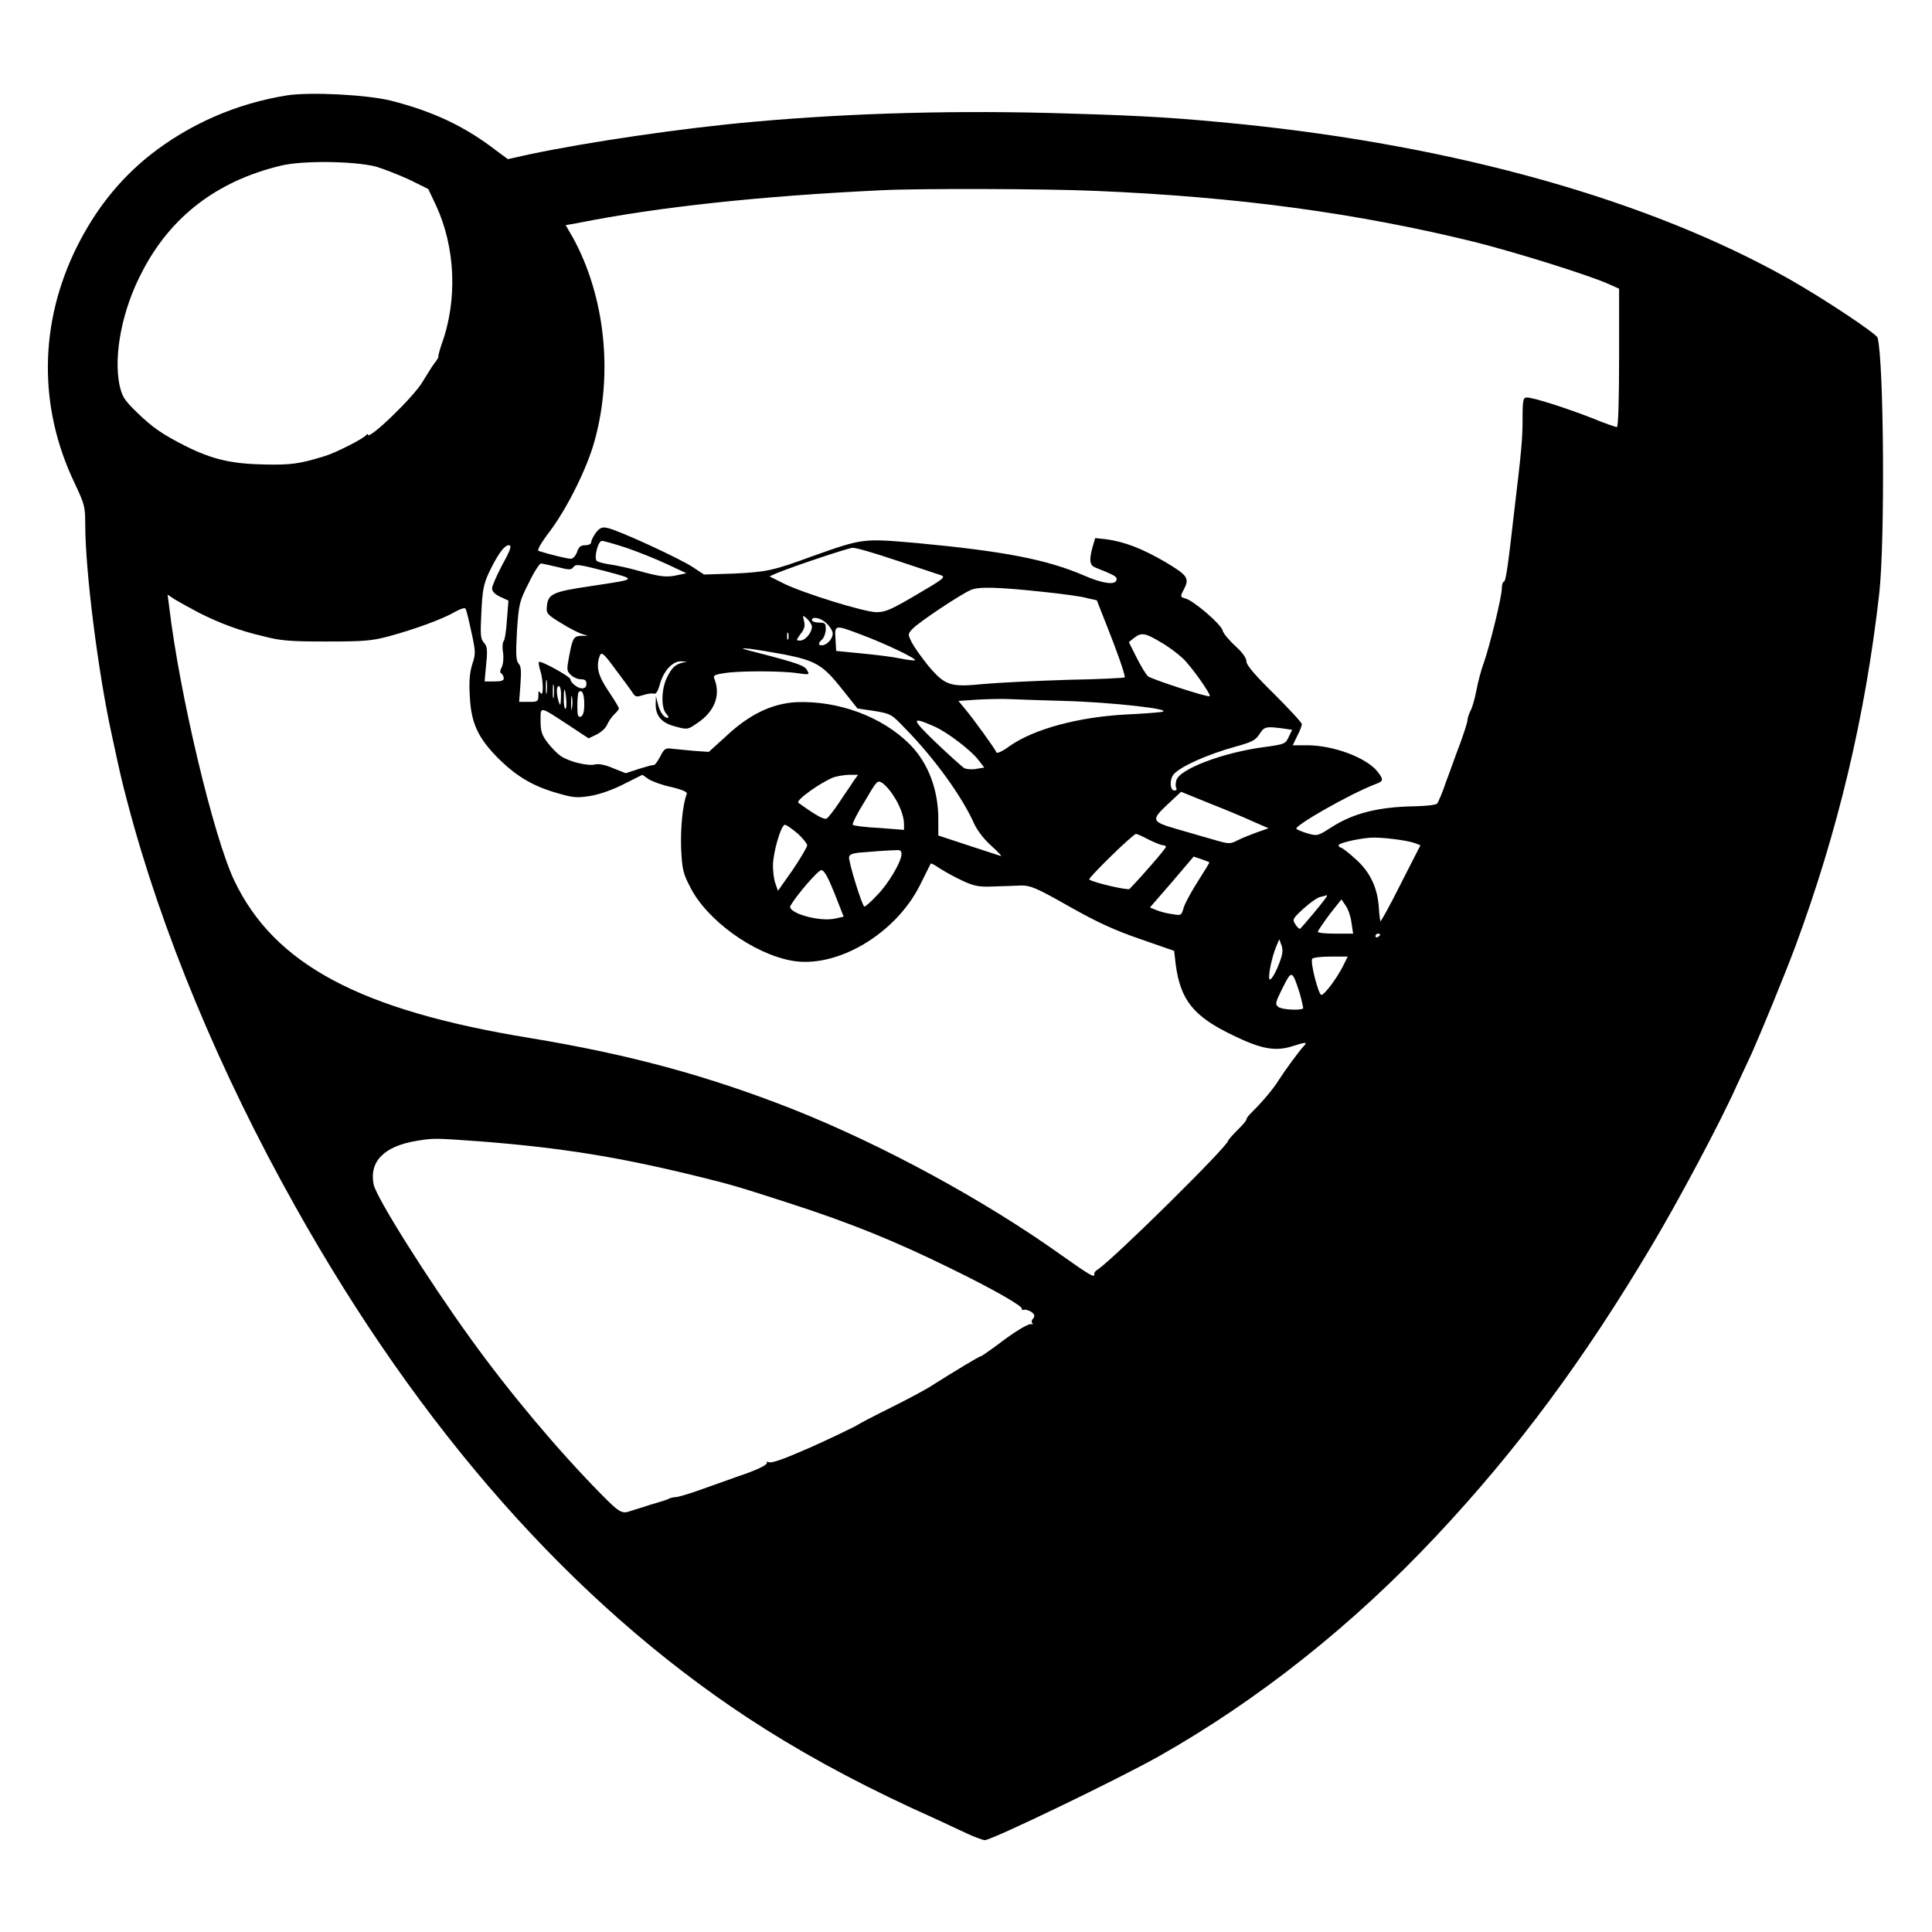 <?xml version="1.0" encoding="UTF-8"?>
<svg xmlns="http://www.w3.org/2000/svg" xmlns:xlink="http://www.w3.org/1999/xlink" width="24pt" height="24pt" viewBox="0 0 24 24" version="1.1">
<g id="surface1">
<path style=" stroke:none;fill-rule:nonzero;fill:rgb(0%,0%,0%);fill-opacity:1;" d="M 3.57 1.184 C 2.938 1.285 2.355 1.539 1.859 1.93 C 1.48 2.234 1.188 2.602 0.957 3.062 C 0.484 4.012 0.473 5.059 0.93 6.008 C 1.047 6.258 1.059 6.289 1.059 6.516 C 1.059 7.094 1.219 8.355 1.387 9.121 C 1.488 9.594 1.516 9.715 1.586 9.977 C 2.004 11.566 2.73 13.316 3.664 14.98 C 5.223 17.766 7.117 19.906 9.277 21.332 C 9.887 21.734 10.555 22.102 11.328 22.461 C 11.598 22.582 11.898 22.723 12.004 22.773 C 12.105 22.82 12.211 22.859 12.234 22.859 C 12.32 22.859 13.898 22.098 14.398 21.816 C 15.633 21.117 16.805 20.188 17.848 19.074 C 18.848 18.008 19.676 16.891 20.512 15.484 C 20.844 14.93 21.379 13.926 21.578 13.477 C 21.621 13.383 21.703 13.207 21.762 13.082 C 21.883 12.809 22.16 12.137 22.305 11.75 C 22.832 10.324 23.172 8.895 23.344 7.379 C 23.418 6.73 23.402 4.477 23.324 4.195 C 23.309 4.145 22.664 3.715 22.23 3.469 C 20.492 2.488 18.098 1.812 15.387 1.539 C 14.633 1.465 14.242 1.438 13.262 1.41 C 11.926 1.367 10.594 1.402 9.371 1.512 C 8.48 1.59 7.293 1.766 6.574 1.918 L 6.309 1.977 L 6.16 1.867 C 5.77 1.566 5.375 1.383 4.855 1.25 C 4.551 1.176 3.859 1.141 3.57 1.184 Z M 4.672 2.07 C 4.766 2.098 4.953 2.172 5.082 2.23 L 5.32 2.348 L 5.418 2.555 C 5.656 3.07 5.688 3.727 5.484 4.281 C 5.457 4.363 5.441 4.43 5.445 4.43 C 5.453 4.43 5.43 4.473 5.391 4.52 C 5.355 4.57 5.293 4.672 5.25 4.742 C 5.141 4.93 4.57 5.48 4.57 5.398 C 4.57 5.387 4.559 5.391 4.547 5.406 C 4.523 5.445 4.164 5.629 4.027 5.668 C 3.719 5.762 3.621 5.777 3.281 5.77 C 2.879 5.762 2.637 5.707 2.309 5.543 C 2.016 5.395 1.895 5.312 1.695 5.117 C 1.539 4.965 1.516 4.922 1.484 4.781 C 1.41 4.41 1.516 3.852 1.762 3.383 C 2.117 2.691 2.695 2.25 3.484 2.059 C 3.75 1.992 4.398 2 4.672 2.07 Z M 13.602 2.371 C 15.383 2.445 16.863 2.648 18.328 3.008 C 18.836 3.137 19.715 3.41 19.98 3.527 L 20.113 3.586 L 20.113 4.445 C 20.113 4.988 20.102 5.305 20.086 5.305 C 20.07 5.305 19.93 5.258 19.781 5.195 C 19.449 5.066 19.047 4.938 18.969 4.938 C 18.922 4.938 18.914 4.961 18.914 5.199 C 18.914 5.457 18.898 5.617 18.812 6.336 C 18.734 7.02 18.707 7.227 18.68 7.227 C 18.668 7.227 18.656 7.266 18.656 7.312 C 18.656 7.41 18.512 8.004 18.43 8.242 C 18.398 8.324 18.359 8.477 18.34 8.578 C 18.32 8.68 18.289 8.793 18.266 8.832 C 18.246 8.871 18.23 8.922 18.23 8.945 C 18.23 8.969 18.188 9.098 18.141 9.23 C 18.09 9.359 18.016 9.574 17.965 9.707 C 17.922 9.84 17.867 9.961 17.855 9.98 C 17.84 10 17.723 10.012 17.578 10.016 C 17.121 10.023 16.812 10.102 16.539 10.277 C 16.375 10.383 16.363 10.387 16.25 10.355 C 16.184 10.336 16.117 10.309 16.105 10.297 C 16.062 10.266 16.773 9.859 17.094 9.738 C 17.188 9.703 17.188 9.684 17.113 9.586 C 16.973 9.41 16.562 9.258 16.238 9.258 L 16.059 9.258 L 16.113 9.145 C 16.145 9.086 16.172 9.016 16.172 8.996 C 16.172 8.977 16.016 8.809 15.828 8.621 C 15.586 8.383 15.484 8.262 15.484 8.219 C 15.484 8.176 15.438 8.109 15.348 8.027 C 15.27 7.957 15.195 7.867 15.188 7.832 C 15.168 7.754 14.824 7.457 14.723 7.434 C 14.664 7.418 14.66 7.41 14.699 7.336 C 14.781 7.184 14.762 7.152 14.473 6.98 C 14.184 6.812 13.969 6.73 13.742 6.699 L 13.605 6.684 L 13.574 6.789 C 13.527 6.961 13.535 7.023 13.609 7.051 C 13.844 7.145 13.887 7.164 13.867 7.211 C 13.848 7.27 13.688 7.246 13.473 7.152 C 13.004 6.949 12.473 6.848 11.391 6.746 C 10.719 6.688 10.727 6.684 10.09 6.91 C 9.602 7.09 9.52 7.105 9.121 7.125 L 8.746 7.137 L 8.609 7.047 C 8.453 6.941 7.672 6.582 7.547 6.559 C 7.48 6.543 7.453 6.555 7.402 6.617 C 7.371 6.66 7.344 6.715 7.344 6.734 C 7.344 6.758 7.312 6.773 7.27 6.773 C 7.215 6.773 7.188 6.793 7.168 6.859 C 7.148 6.91 7.117 6.941 7.09 6.941 C 7.047 6.941 6.824 6.887 6.691 6.844 C 6.668 6.836 6.719 6.746 6.832 6.598 C 7.047 6.309 7.289 5.824 7.383 5.488 C 7.621 4.641 7.516 3.676 7.113 2.945 L 7.027 2.797 L 7.18 2.77 C 8.18 2.57 9.457 2.434 10.957 2.363 C 11.406 2.34 13 2.344 13.602 2.371 Z M 7.781 6.805 C 7.926 6.855 8.152 6.945 8.285 7.008 L 8.527 7.121 L 8.414 7.145 C 8.281 7.176 8.195 7.164 7.93 7.09 C 7.82 7.059 7.66 7.023 7.578 7.012 C 7.496 7 7.422 6.98 7.41 6.965 C 7.379 6.918 7.43 6.719 7.477 6.719 C 7.5 6.719 7.637 6.758 7.781 6.805 Z M 6.242 7.012 C 6.172 7.145 6.113 7.277 6.113 7.309 C 6.113 7.348 6.148 7.383 6.215 7.414 L 6.316 7.461 L 6.297 7.703 C 6.289 7.836 6.27 7.957 6.254 7.969 C 6.242 7.984 6.238 8.051 6.25 8.113 C 6.258 8.18 6.25 8.258 6.23 8.293 C 6.211 8.332 6.207 8.355 6.23 8.367 C 6.242 8.375 6.258 8.406 6.258 8.426 C 6.258 8.457 6.223 8.465 6.141 8.465 L 6.02 8.465 L 6.039 8.254 C 6.059 8.07 6.051 8.027 6.012 7.984 C 5.969 7.938 5.965 7.887 5.98 7.605 C 5.992 7.336 6.008 7.258 6.07 7.121 C 6.176 6.898 6.262 6.773 6.32 6.773 C 6.359 6.773 6.348 6.82 6.242 7.012 Z M 11.133 6.961 C 11.398 7.047 11.645 7.133 11.688 7.145 C 11.75 7.168 11.727 7.188 11.387 7.387 C 11.07 7.574 10.996 7.605 10.887 7.605 C 10.73 7.602 9.973 7.367 9.73 7.246 L 9.559 7.16 L 9.656 7.117 C 9.879 7.027 10.531 6.809 10.59 6.805 C 10.625 6.801 10.867 6.871 11.133 6.961 Z M 6.922 7.043 C 7.074 7.082 7.094 7.082 7.125 7.043 C 7.152 7.004 7.195 7.012 7.516 7.094 C 7.918 7.203 7.93 7.191 7.312 7.285 C 6.863 7.352 6.805 7.379 6.793 7.539 C 6.785 7.621 6.801 7.637 6.973 7.742 C 7.074 7.805 7.188 7.863 7.23 7.875 L 7.301 7.898 L 7.223 7.898 C 7.125 7.902 7.113 7.926 7.07 8.152 C 7.039 8.316 7.039 8.336 7.09 8.383 C 7.121 8.414 7.176 8.438 7.215 8.438 C 7.266 8.438 7.285 8.453 7.285 8.496 C 7.285 8.531 7.266 8.551 7.23 8.551 C 7.176 8.551 7.086 8.48 7.086 8.438 C 7.086 8.406 6.719 8.203 6.695 8.223 C 6.688 8.23 6.695 8.277 6.711 8.328 C 6.75 8.445 6.754 8.668 6.715 8.609 C 6.691 8.574 6.688 8.582 6.688 8.641 C 6.688 8.715 6.676 8.719 6.57 8.719 L 6.449 8.719 L 6.465 8.504 C 6.477 8.332 6.473 8.273 6.441 8.242 C 6.41 8.203 6.406 8.129 6.422 7.836 C 6.445 7.496 6.453 7.469 6.57 7.238 C 6.633 7.105 6.703 7 6.719 7 C 6.734 7 6.824 7.02 6.922 7.043 Z M 12.984 7.355 C 13.207 7.379 13.441 7.41 13.504 7.43 L 13.625 7.457 L 13.754 7.785 C 13.871 8.078 13.973 8.367 13.973 8.414 C 13.973 8.422 13.652 8.438 13.266 8.445 C 12.875 8.457 12.41 8.48 12.23 8.496 C 11.805 8.539 11.742 8.52 11.531 8.27 C 11.445 8.164 11.352 8.031 11.324 7.977 C 11.277 7.879 11.277 7.875 11.332 7.816 C 11.398 7.738 11.945 7.375 12.062 7.328 C 12.164 7.285 12.406 7.293 12.984 7.355 Z M 2.473 7.613 C 2.73 7.742 2.977 7.836 3.281 7.906 C 3.492 7.961 3.613 7.969 4.059 7.969 C 4.516 7.969 4.617 7.961 4.824 7.906 C 5.145 7.82 5.496 7.691 5.645 7.605 C 5.711 7.566 5.773 7.547 5.781 7.559 C 5.793 7.57 5.824 7.703 5.855 7.848 C 5.91 8.098 5.91 8.121 5.867 8.25 C 5.836 8.352 5.824 8.457 5.836 8.648 C 5.852 8.98 5.934 9.164 6.195 9.426 C 6.422 9.648 6.621 9.766 6.922 9.852 C 7.121 9.91 7.164 9.914 7.336 9.887 C 7.453 9.867 7.617 9.809 7.754 9.738 L 7.98 9.625 L 8.059 9.68 C 8.102 9.707 8.227 9.754 8.34 9.777 C 8.484 9.812 8.543 9.84 8.531 9.863 C 8.48 9.996 8.453 10.281 8.461 10.535 C 8.473 10.789 8.484 10.848 8.57 11.012 C 8.77 11.422 9.355 11.848 9.836 11.934 C 10.391 12.035 11.125 11.605 11.43 10.992 C 11.5 10.852 11.559 10.734 11.562 10.727 C 11.57 10.723 11.621 10.75 11.676 10.789 C 11.738 10.828 11.863 10.898 11.957 10.941 C 12.102 11.008 12.16 11.02 12.344 11.012 C 12.461 11.008 12.613 11.004 12.688 11 C 12.801 11 12.871 11.027 13.285 11.262 C 13.645 11.465 13.855 11.559 14.172 11.668 L 14.586 11.812 L 14.605 11.98 C 14.664 12.422 14.824 12.625 15.312 12.859 C 15.664 13.031 15.836 13.062 16.043 13 C 16.227 12.941 16.25 12.941 16.191 13 C 16.129 13.07 15.973 13.281 15.887 13.414 C 15.824 13.52 15.668 13.703 15.551 13.816 C 15.516 13.852 15.484 13.887 15.484 13.906 C 15.484 13.918 15.434 13.98 15.371 14.039 C 15.309 14.102 15.258 14.16 15.258 14.168 C 15.258 14.234 13.836 15.637 13.637 15.77 C 13.609 15.785 13.59 15.812 13.594 15.828 C 13.602 15.879 13.535 15.84 13.188 15.594 C 12.219 14.902 10.949 14.215 9.844 13.777 C 8.781 13.359 7.812 13.098 6.586 12.895 C 4.473 12.551 3.406 11.98 2.91 10.938 C 2.652 10.395 2.23 8.621 2.102 7.539 L 2.082 7.387 L 2.176 7.449 C 2.23 7.48 2.363 7.555 2.473 7.613 Z M 10.086 7.785 C 10.086 7.859 10.004 7.957 9.941 7.957 C 9.887 7.957 9.887 7.957 9.945 7.875 C 9.992 7.816 10.004 7.773 9.988 7.715 C 9.969 7.637 9.969 7.637 10.027 7.688 C 10.059 7.719 10.086 7.762 10.086 7.785 Z M 10.27 7.746 C 10.312 7.785 10.344 7.84 10.344 7.871 C 10.344 7.938 10.27 8.016 10.211 8.016 C 10.16 8.016 10.16 7.992 10.215 7.941 C 10.238 7.918 10.258 7.859 10.258 7.816 C 10.258 7.742 10.25 7.734 10.172 7.734 C 10.125 7.734 10.086 7.719 10.086 7.703 C 10.086 7.652 10.203 7.676 10.27 7.746 Z M 10.707 7.887 C 10.988 7.992 11.387 8.18 11.367 8.203 C 11.355 8.207 11.277 8.199 11.184 8.18 C 11.09 8.16 10.875 8.133 10.699 8.117 L 10.387 8.086 L 10.379 7.938 C 10.367 7.758 10.367 7.758 10.707 7.887 Z M 9.793 7.938 C 9.781 7.957 9.777 7.941 9.777 7.902 C 9.777 7.863 9.781 7.848 9.793 7.867 C 9.797 7.887 9.797 7.918 9.793 7.938 Z M 14.418 7.977 C 14.508 8.027 14.633 8.121 14.695 8.18 C 14.805 8.285 15.047 8.629 15.027 8.648 C 15.008 8.668 14.309 8.438 14.262 8.402 C 14.238 8.383 14.176 8.281 14.121 8.172 L 14.023 7.977 L 14.086 7.926 C 14.176 7.855 14.223 7.859 14.418 7.977 Z M 9.738 8.129 C 10.133 8.207 10.223 8.262 10.453 8.551 L 10.652 8.801 L 10.863 8.832 C 11.07 8.867 11.074 8.871 11.25 9.055 C 11.613 9.426 11.953 9.898 12.102 10.234 C 12.145 10.324 12.227 10.43 12.32 10.512 C 12.402 10.586 12.453 10.641 12.43 10.633 C 12.406 10.625 12.223 10.566 12.023 10.5 L 11.656 10.379 L 11.656 10.176 C 11.656 9.809 11.531 9.48 11.305 9.25 C 10.961 8.902 10.41 8.699 9.883 8.723 C 9.59 8.742 9.312 8.871 9.02 9.145 L 8.805 9.34 L 8.625 9.328 C 8.527 9.32 8.398 9.305 8.348 9.301 C 8.266 9.289 8.25 9.301 8.199 9.402 C 8.168 9.461 8.133 9.508 8.121 9.504 C 8.109 9.5 8.027 9.523 7.938 9.551 L 7.773 9.605 L 7.617 9.543 C 7.527 9.504 7.438 9.484 7.395 9.496 C 7.301 9.52 7.066 9.461 6.965 9.391 C 6.918 9.359 6.844 9.281 6.797 9.219 C 6.73 9.129 6.715 9.078 6.715 8.953 C 6.715 8.77 6.699 8.77 7.051 9 L 7.312 9.172 L 7.41 9.125 C 7.465 9.098 7.527 9.043 7.543 9 C 7.562 8.957 7.602 8.902 7.633 8.871 C 7.66 8.848 7.688 8.812 7.688 8.801 C 7.688 8.785 7.629 8.691 7.559 8.586 C 7.43 8.395 7.398 8.281 7.453 8.141 C 7.473 8.094 7.504 8.121 7.652 8.324 C 7.75 8.453 7.844 8.582 7.863 8.613 C 7.895 8.66 7.91 8.66 7.996 8.633 C 8.047 8.617 8.102 8.609 8.121 8.617 C 8.148 8.625 8.172 8.59 8.195 8.508 C 8.242 8.332 8.355 8.211 8.465 8.215 C 8.547 8.223 8.547 8.223 8.484 8.23 C 8.387 8.254 8.344 8.293 8.281 8.426 C 8.215 8.566 8.211 8.797 8.277 8.867 C 8.305 8.895 8.309 8.918 8.293 8.918 C 8.25 8.918 8.195 8.844 8.172 8.742 L 8.148 8.648 L 8.145 8.75 C 8.145 8.895 8.219 8.984 8.398 9.027 C 8.539 9.066 8.547 9.062 8.66 8.984 C 8.871 8.844 8.953 8.648 8.879 8.445 C 8.855 8.391 8.867 8.383 8.992 8.363 C 9.164 8.332 9.711 8.332 9.91 8.363 C 10.055 8.383 10.059 8.383 10.027 8.328 C 9.996 8.27 9.926 8.242 9.43 8.113 C 9.195 8.055 9.18 8.047 9.312 8.059 C 9.398 8.07 9.59 8.102 9.738 8.129 Z M 6.793 8.598 C 6.785 8.645 6.781 8.613 6.781 8.539 C 6.781 8.457 6.785 8.426 6.793 8.457 C 6.797 8.496 6.797 8.559 6.793 8.598 Z M 6.879 8.656 C 6.871 8.699 6.867 8.668 6.867 8.594 C 6.867 8.516 6.871 8.48 6.879 8.516 C 6.883 8.551 6.883 8.613 6.879 8.656 Z M 6.969 8.656 C 6.965 8.766 6.961 8.777 6.941 8.719 C 6.91 8.617 6.91 8.523 6.941 8.523 C 6.961 8.523 6.973 8.582 6.969 8.656 Z M 7.035 8.699 C 7.039 8.758 7.035 8.805 7.023 8.805 C 7.012 8.805 7 8.746 7.004 8.668 C 7.004 8.523 7.02 8.535 7.035 8.699 Z M 7.258 8.75 C 7.258 8.844 7.242 8.891 7.215 8.902 C 7.18 8.914 7.172 8.887 7.172 8.766 C 7.172 8.684 7.18 8.609 7.188 8.598 C 7.23 8.559 7.258 8.617 7.258 8.75 Z M 7.105 8.797 C 7.102 8.844 7.094 8.812 7.094 8.734 C 7.094 8.656 7.102 8.621 7.105 8.656 C 7.113 8.691 7.113 8.754 7.105 8.797 Z M 13.215 8.707 C 13.812 8.723 14.602 8.812 14.43 8.844 C 14.375 8.852 14.18 8.867 14 8.875 C 13.398 8.906 12.844 9.055 12.539 9.27 C 12.457 9.332 12.383 9.363 12.379 9.348 C 12.367 9.309 12.074 8.906 11.977 8.793 L 11.906 8.707 L 12.145 8.691 C 12.277 8.684 12.453 8.68 12.527 8.684 C 12.609 8.688 12.918 8.699 13.215 8.707 Z M 11.613 9.027 C 11.77 9.098 12.062 9.32 12.152 9.438 L 12.227 9.535 L 12.129 9.551 C 12.074 9.562 12.004 9.555 11.98 9.543 C 11.953 9.527 11.793 9.383 11.629 9.227 C 11.312 8.922 11.312 8.895 11.613 9.027 Z M 15.922 9.047 L 16.051 9.066 L 16.008 9.156 C 15.969 9.242 15.957 9.246 15.699 9.281 C 15.195 9.348 14.645 9.555 14.613 9.695 C 14.602 9.73 14.602 9.777 14.613 9.789 C 14.621 9.809 14.613 9.82 14.59 9.82 C 14.531 9.82 14.527 9.684 14.578 9.621 C 14.664 9.52 15 9.371 15.355 9.273 C 15.547 9.219 15.594 9.199 15.645 9.121 C 15.703 9.027 15.723 9.023 15.922 9.047 Z M 10.605 9.699 C 10.578 9.746 10.496 9.859 10.43 9.961 C 10.363 10.062 10.293 10.152 10.27 10.168 C 10.238 10.184 10.152 10.141 9.918 9.973 C 9.879 9.941 10.203 9.715 10.355 9.656 C 10.406 9.641 10.492 9.625 10.551 9.625 L 10.66 9.625 Z M 11.09 9.871 C 11.176 9.996 11.23 10.141 11.23 10.238 L 11.23 10.309 L 10.922 10.285 C 10.75 10.277 10.605 10.258 10.594 10.246 C 10.582 10.238 10.645 10.109 10.738 9.961 C 10.895 9.695 10.898 9.688 10.961 9.727 C 10.996 9.75 11.055 9.816 11.09 9.871 Z M 15.57 10.207 L 15.758 10.289 L 15.613 10.34 C 15.539 10.367 15.43 10.41 15.375 10.438 C 15.277 10.488 15.27 10.488 15.047 10.422 C 14.918 10.387 14.727 10.328 14.613 10.297 C 14.305 10.207 14.297 10.188 14.5 9.996 L 14.672 9.836 L 15.027 9.98 C 15.227 10.059 15.469 10.16 15.57 10.207 Z M 9.91 10.355 C 9.973 10.414 10.027 10.48 10.027 10.5 C 10.027 10.523 9.945 10.66 9.848 10.805 L 9.664 11.066 L 9.633 10.977 C 9.613 10.926 9.602 10.824 9.602 10.754 C 9.602 10.59 9.703 10.246 9.75 10.246 C 9.77 10.246 9.84 10.297 9.91 10.355 Z M 14.27 10.43 C 14.348 10.469 14.426 10.5 14.449 10.5 C 14.469 10.5 14.484 10.512 14.484 10.52 C 14.484 10.539 14.195 10.875 14.031 11.043 C 14.012 11.062 13.598 10.969 13.531 10.926 C 13.508 10.914 14.074 10.359 14.113 10.359 C 14.121 10.359 14.191 10.387 14.27 10.43 Z M 17.574 10.473 L 17.645 10.5 L 17.402 10.977 C 17.27 11.242 17.152 11.453 17.148 11.445 C 17.145 11.438 17.133 11.363 17.129 11.281 C 17.113 11.027 17.02 10.832 16.84 10.672 C 16.75 10.59 16.668 10.527 16.652 10.527 C 16.641 10.527 16.629 10.516 16.629 10.5 C 16.629 10.473 16.863 10.418 17.027 10.406 C 17.16 10.398 17.48 10.438 17.574 10.473 Z M 11.199 10.609 C 11.199 10.703 11.031 10.988 10.891 11.125 C 10.82 11.203 10.75 11.262 10.738 11.262 C 10.711 11.262 10.539 10.703 10.547 10.645 C 10.559 10.605 10.602 10.594 10.801 10.582 C 10.934 10.57 11.078 10.562 11.121 10.562 C 11.18 10.555 11.199 10.566 11.199 10.609 Z M 15.023 10.711 C 15.027 10.715 14.965 10.816 14.887 10.938 C 14.809 11.059 14.73 11.203 14.707 11.266 C 14.676 11.375 14.676 11.375 14.559 11.355 C 14.496 11.348 14.41 11.324 14.363 11.305 L 14.285 11.273 L 14.559 10.957 L 14.828 10.641 L 14.922 10.672 C 14.973 10.691 15.016 10.707 15.023 10.711 Z M 10.367 11.098 L 10.48 11.387 L 10.379 11.41 C 10.172 11.457 9.77 11.336 9.82 11.25 C 9.906 11.105 10.164 10.809 10.203 10.809 C 10.238 10.809 10.285 10.895 10.367 11.098 Z M 16.484 11.129 C 16.484 11.152 16.168 11.527 16.148 11.539 C 16.137 11.539 16.113 11.516 16.09 11.48 C 16.051 11.422 16.059 11.41 16.195 11.285 C 16.277 11.211 16.371 11.145 16.406 11.141 C 16.441 11.133 16.473 11.125 16.48 11.121 C 16.484 11.121 16.484 11.125 16.484 11.129 Z M 16.789 11.465 L 16.809 11.598 L 16.59 11.598 C 16.469 11.598 16.371 11.59 16.371 11.574 C 16.371 11.562 16.438 11.465 16.516 11.359 L 16.664 11.172 L 16.719 11.254 C 16.75 11.297 16.781 11.395 16.789 11.465 Z M 17.145 11.609 C 17.145 11.617 17.133 11.633 17.113 11.641 C 17.102 11.648 17.086 11.645 17.086 11.629 C 17.086 11.613 17.102 11.598 17.113 11.598 C 17.133 11.598 17.145 11.605 17.145 11.609 Z M 15.871 12.016 C 15.824 12.125 15.781 12.184 15.77 12.164 C 15.75 12.129 15.797 11.895 15.855 11.754 L 15.891 11.668 L 15.922 11.75 C 15.941 11.816 15.934 11.863 15.871 12.016 Z M 16.684 12 C 16.605 12.156 16.453 12.359 16.414 12.359 C 16.379 12.359 16.273 11.949 16.301 11.91 C 16.309 11.895 16.414 11.883 16.531 11.883 L 16.742 11.883 Z M 16.145 12.336 C 16.172 12.434 16.191 12.52 16.188 12.527 C 16.152 12.555 15.922 12.543 15.879 12.508 C 15.836 12.473 15.844 12.453 15.934 12.27 C 16.047 12.047 16.051 12.047 16.145 12.336 Z M 5.984 14.18 C 6.969 14.258 7.676 14.371 8.633 14.605 C 9.082 14.715 9.148 14.734 9.812 14.949 C 10.551 15.188 11.105 15.41 11.812 15.758 C 12.316 16.004 12.719 16.23 12.695 16.262 C 12.688 16.273 12.699 16.277 12.719 16.27 C 12.738 16.266 12.781 16.277 12.812 16.297 C 12.855 16.328 12.855 16.348 12.836 16.379 C 12.812 16.398 12.812 16.426 12.824 16.438 C 12.836 16.449 12.828 16.453 12.812 16.449 C 12.777 16.438 12.602 16.543 12.379 16.715 C 12.281 16.785 12.195 16.848 12.184 16.848 C 12.164 16.848 11.844 17.043 11.59 17.203 C 11.516 17.254 11.281 17.379 11.062 17.488 C 10.848 17.594 10.664 17.691 10.656 17.699 C 10.645 17.711 10.262 17.895 10.059 17.984 C 9.754 18.117 9.59 18.18 9.551 18.164 C 9.527 18.156 9.516 18.156 9.527 18.168 C 9.539 18.195 9.414 18.258 9.168 18.34 C 9.082 18.371 8.887 18.441 8.73 18.496 C 8.57 18.555 8.422 18.598 8.391 18.598 C 8.367 18.598 8.32 18.609 8.293 18.625 C 8.266 18.637 8.164 18.668 8.07 18.695 C 7.977 18.727 7.867 18.758 7.824 18.773 C 7.727 18.809 7.688 18.785 7.469 18.562 C 6.934 18.02 6.324 17.293 5.852 16.637 C 5.32 15.902 4.668 14.867 4.641 14.711 C 4.586 14.426 4.773 14.238 5.176 14.172 C 5.395 14.137 5.387 14.137 5.984 14.18 Z M 5.984 14.18 "/>
</g>
</svg>
